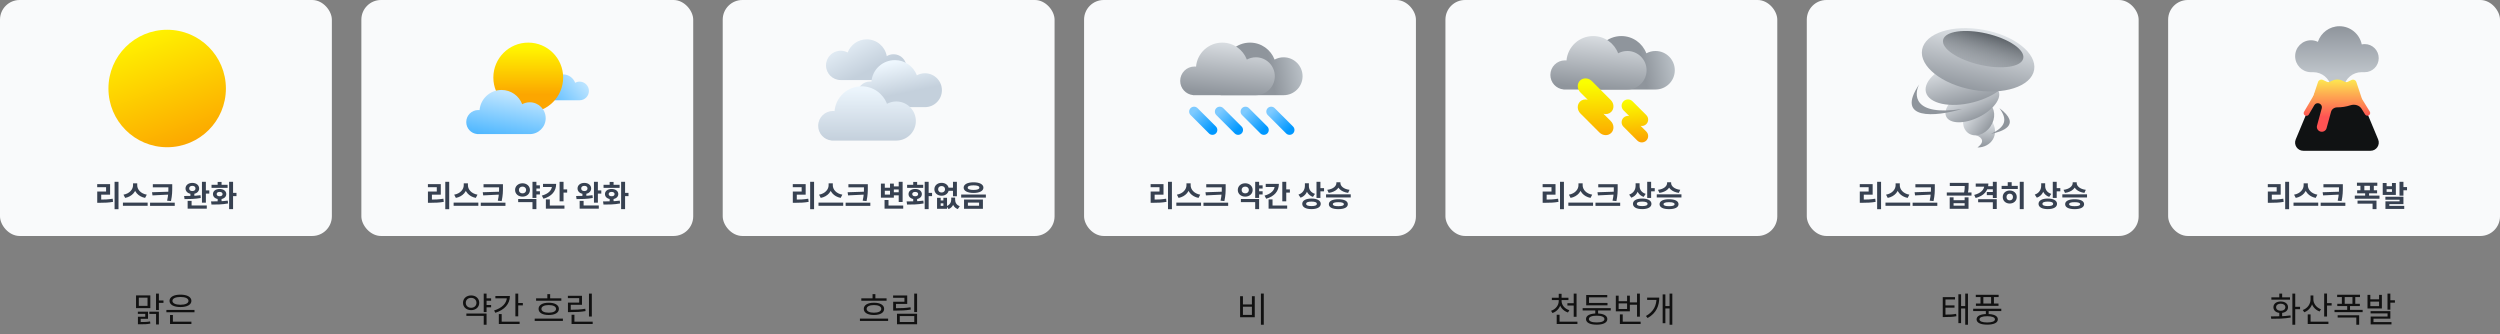 <svg width="1017" height="136" viewBox="0 0 1017 136" fill="none" xmlns="http://www.w3.org/2000/svg">
<rect x="0" y="0" width="1017" height="136" fill="#808080" stroke="none"/>
<rect width="135" height="96" rx="8" fill="#F9FAFB"/>
<ellipse cx="68.003" cy="36" rx="23.893" ry="23.893" fill="url(#paint0_linear_1088_40505)"/>
<path d="M46.609 73.944H48.205V85.092H46.609V73.944ZM39.553 81.204H40.537C42.505 81.204 44.077 81.132 45.841 80.832L45.997 82.116C44.197 82.44 42.565 82.5 40.537 82.5H39.553V81.204ZM39.541 74.892H44.785V79.188H41.173V81.684H39.553V77.928H43.153V76.164H39.541V74.892ZM54.12 74.592H55.512V75.396C55.512 77.808 53.796 79.944 50.916 80.508L50.232 79.188C52.74 78.756 54.12 76.992 54.12 75.396V74.592ZM54.444 74.592H55.824V75.396C55.824 77.028 57.192 78.756 59.712 79.188L59.028 80.508C56.148 79.944 54.444 77.844 54.444 75.396V74.592ZM50.004 82.416H60.06V83.712H50.004V82.416ZM62.171 74.928H69.167V76.2H62.171V74.928ZM61.043 82.452H71.087V83.76H61.043V82.452ZM68.495 74.928H70.067V76.212C70.067 77.832 70.067 79.368 69.551 81.792L67.979 81.648C68.495 79.404 68.495 77.784 68.495 76.212V74.928ZM68.831 77.976V79.152L62.039 79.488L61.847 78.204L68.831 77.976ZM77.461 78.456H79.057V80.136H77.461V78.456ZM78.241 74.4C79.849 74.4 81.013 75.324 81.013 76.668C81.013 77.988 79.849 78.912 78.241 78.912C76.633 78.912 75.469 77.988 75.469 76.668C75.469 75.324 76.633 74.4 78.241 74.4ZM78.241 75.6C77.485 75.6 76.957 75.984 76.957 76.668C76.957 77.34 77.485 77.724 78.241 77.724C79.009 77.724 79.525 77.34 79.525 76.668C79.525 75.984 79.009 75.6 78.241 75.6ZM82.153 73.968H83.749V82.44H82.153V73.968ZM83.185 77.448H85.141V78.756H83.185V77.448ZM76.333 83.592H84.121V84.876H76.333V83.592ZM76.333 81.708H77.941V84.144H76.333V81.708ZM75.073 81L74.893 79.728C76.777 79.728 79.381 79.716 81.565 79.404L81.673 80.544C79.429 80.964 76.909 81 75.073 81ZM88.536 80.532H90.132V82.332H88.536V80.532ZM93.204 73.956H94.812V85.068H93.204V73.956ZM94.248 78.468H96.204V79.788H94.248V78.468ZM86.04 83.22L85.848 81.936C87.768 81.936 90.408 81.924 92.652 81.612L92.772 82.764C90.432 83.22 87.912 83.22 86.04 83.22ZM86.052 75.18H92.592V76.428H86.052V75.18ZM89.34 76.872C90.924 76.872 92.052 77.712 92.052 78.948C92.052 80.196 90.924 81.036 89.34 81.036C87.744 81.036 86.628 80.196 86.628 78.948C86.628 77.712 87.744 76.872 89.34 76.872ZM89.34 78.072C88.608 78.072 88.14 78.384 88.14 78.948C88.14 79.524 88.608 79.836 89.34 79.836C90.06 79.836 90.54 79.524 90.54 78.948C90.54 78.384 90.06 78.072 89.34 78.072ZM88.536 74.016H90.132V76.116H88.536V74.016Z" fill="#374151"/>
<path d="M56.109 131.014H56.865C58.867 131.014 59.847 130.986 61.037 130.748L61.163 131.63C59.917 131.896 58.923 131.924 56.865 131.924H56.109V131.014ZM56.081 126.786H60.211V129.698H57.229V131.588H56.109V128.858H59.091V127.682H56.081V126.786ZM60.743 126.786H64.635V131.994H63.487V127.71H60.743V126.786ZM63.473 119.436H64.635V126.128H63.473V119.436ZM64.131 122.236H66.497V123.202H64.131V122.236ZM55.339 120.164H61.149V125.358H55.339V120.164ZM60.015 121.102H56.473V124.434H60.015V121.102ZM67.686 126.086H79.124V127.038H67.686V126.086ZM69.17 130.86H77.864V131.812H69.17V130.86ZM69.17 128.144H70.332V131.154H69.17V128.144ZM73.412 119.856C76.114 119.856 77.864 120.808 77.864 122.39C77.864 123.958 76.114 124.91 73.412 124.91C70.696 124.91 68.96 123.958 68.96 122.39C68.96 120.808 70.696 119.856 73.412 119.856ZM73.412 120.808C71.424 120.808 70.15 121.396 70.15 122.39C70.15 123.384 71.424 123.972 73.412 123.972C75.4 123.972 76.674 123.384 76.674 122.39C76.674 121.396 75.4 120.808 73.412 120.808Z" fill="#111111"/>
<path d="M197.588 121.354H199.786V122.334H197.588V121.354ZM197.588 124.07H199.786V125.036H197.588V124.07ZM196.776 119.436H197.938V126.954H196.776V119.436ZM189.72 127.556H197.938V132.092H196.776V128.494H189.72V127.556ZM191.652 120.178C193.556 120.178 194.956 121.41 194.956 123.188C194.956 124.952 193.556 126.17 191.652 126.17C189.748 126.17 188.348 124.952 188.348 123.188C188.348 121.41 189.748 120.178 191.652 120.178ZM191.652 121.172C190.392 121.172 189.482 121.984 189.482 123.188C189.482 124.378 190.392 125.204 191.652 125.204C192.912 125.204 193.822 124.378 193.822 123.188C193.822 121.984 192.912 121.172 191.652 121.172ZM209.655 119.436H210.817V128.69H209.655V119.436ZM210.453 123.272H212.693V124.238H210.453V123.272ZM206.197 120.416H207.429C207.429 123.692 205.133 126.086 201.507 127.248L201.003 126.296C204.195 125.316 206.197 123.356 206.197 120.92V120.416ZM201.521 120.416H206.785V121.368H201.521V120.416ZM202.921 130.86H211.377V131.812H202.921V130.86ZM202.921 127.752H204.083V131.238H202.921V127.752ZM218.078 121.368H228.354V122.334H218.078V121.368ZM217.518 129.6H228.984V130.566H217.518V129.6ZM223.216 123.146C225.764 123.146 227.36 124.084 227.36 125.652C227.36 127.22 225.764 128.144 223.216 128.144C220.682 128.144 219.086 127.22 219.086 125.652C219.086 124.084 220.682 123.146 223.216 123.146ZM223.216 124.098C221.396 124.098 220.248 124.686 220.248 125.652C220.248 126.618 221.396 127.206 223.216 127.206C225.05 127.206 226.198 126.618 226.198 125.652C226.198 124.686 225.05 124.098 223.216 124.098ZM222.656 119.66H223.804V121.914H222.656V119.66ZM239.595 119.45H240.757V128.774H239.595V119.45ZM232.511 130.86H241.107V131.812H232.511V130.86ZM232.511 128.032H233.673V131.336H232.511V128.032ZM231.041 126.016H232.063C234.457 126.016 236.123 125.932 238.083 125.596L238.209 126.548C236.193 126.898 234.513 126.968 232.063 126.968H231.041V126.016ZM231.013 120.332H236.753V124H232.175V126.31H231.041V123.104H235.619V121.284H231.013V120.332Z" fill="#111111"/>
<path d="M350.381 121.368H360.657V122.334H350.381V121.368ZM349.821 129.6H361.287V130.566H349.821V129.6ZM355.519 123.146C358.067 123.146 359.663 124.084 359.663 125.652C359.663 127.22 358.067 128.144 355.519 128.144C352.985 128.144 351.389 127.22 351.389 125.652C351.389 124.084 352.985 123.146 355.519 123.146ZM355.519 124.098C353.699 124.098 352.551 124.686 352.551 125.652C352.551 126.618 353.699 127.206 355.519 127.206C357.353 127.206 358.501 126.618 358.501 125.652C358.501 124.686 357.353 124.098 355.519 124.098ZM354.959 119.66H356.107V121.914H354.959V119.66ZM371.898 119.436H373.074V126.94H371.898V119.436ZM363.344 125.386H364.366C366.662 125.386 368.356 125.316 370.386 124.994L370.512 125.932C368.426 126.282 366.718 126.352 364.366 126.352H363.344V125.386ZM363.316 120.192H369.056V123.65H364.478V125.96H363.344V122.754H367.922V121.144H363.316V120.192ZM364.898 127.64H373.074V131.924H364.898V127.64ZM371.926 128.564H366.032V130.986H371.926V128.564Z" fill="#111111"/>
<path d="M512.945 119.422H514.107V132.106H512.945V119.422ZM504.475 120.5H505.623V123.846H509.277V120.5H510.439V129.054H504.475V120.5ZM505.623 124.77V128.102H509.277V124.77H505.623Z" fill="#111111"/>
<path d="M634.092 121.816H635.044V122.446C635.044 124.728 633.658 126.604 631.544 127.346L630.97 126.436C632.846 125.792 634.092 124.224 634.092 122.446V121.816ZM634.288 121.816H635.254V122.446C635.254 124.126 636.542 125.61 638.418 126.198L637.844 127.122C635.73 126.422 634.288 124.63 634.288 122.446V121.816ZM631.292 121.13H638.04V122.068H631.292V121.13ZM634.092 119.52H635.254V121.48H634.092V119.52ZM637.62 123.328H640.812V124.294H637.62V123.328ZM640.182 119.45H641.344V128.886H640.182V119.45ZM633.266 130.86H641.694V131.812H633.266V130.86ZM633.266 128.046H634.428V131.378H633.266V128.046ZM643.821 125.358H655.259V126.31H643.821V125.358ZM648.959 125.792H650.107V128.06H648.959V125.792ZM649.519 127.514C652.221 127.514 653.859 128.34 653.859 129.796C653.859 131.252 652.221 132.078 649.519 132.078C646.817 132.078 645.179 131.252 645.179 129.796C645.179 128.34 646.817 127.514 649.519 127.514ZM649.519 128.424C647.545 128.424 646.355 128.928 646.355 129.796C646.355 130.678 647.545 131.168 649.519 131.168C651.507 131.168 652.683 130.678 652.683 129.796C652.683 128.928 651.507 128.424 649.519 128.424ZM645.263 123.244H653.929V124.196H645.263V123.244ZM645.263 120.01H653.831V120.948H646.411V123.832H645.263V120.01ZM662.664 123.006H666.304V123.958H662.664V123.006ZM665.94 119.45H667.102V128.816H665.94V119.45ZM658.968 130.86H667.41V131.812H658.968V130.86ZM658.968 127.906H660.13V131.35H658.968V127.906ZM657.316 120.276H658.464V122.516H661.894V120.276H663.028V126.66H657.316V120.276ZM658.464 123.426V125.708H661.894V123.426H658.464ZM679.183 119.436H680.303V132.092H679.183V119.436ZM677.139 124.518H679.561V125.47H677.139V124.518ZM673.863 121.06H674.983C674.983 124.322 673.863 127.346 670.251 129.376L669.565 128.55C672.743 126.772 673.863 124.21 673.863 121.284V121.06ZM670.055 121.06H674.255V122.026H670.055V121.06ZM676.369 119.772H677.475V131.476H676.369V119.772Z" fill="#111111"/>
<path d="M790.311 127.99H791.137C793.139 127.99 794.329 127.948 795.743 127.668L795.869 128.634C794.399 128.928 793.167 128.97 791.137 128.97H790.311V127.99ZM790.311 120.878H795.295V121.83H791.417V128.354H790.311V120.878ZM791.081 124.224H795.099V125.162H791.081V124.224ZM799.453 119.436H800.573V132.092H799.453V119.436ZM797.451 124.504H799.873V125.47H797.451V124.504ZM796.667 119.702H797.773V131.462H796.667V119.702ZM802.686 125.596H814.124V126.548H802.686V125.596ZM803.75 119.912H813.046V120.85H803.75V119.912ZM803.806 123.482H812.99V124.434H803.806V123.482ZM805.668 120.318H806.83V124.126H805.668V120.318ZM809.98 120.318H811.128V124.126H809.98V120.318ZM808.398 127.738C811.114 127.738 812.724 128.508 812.724 129.908C812.724 131.294 811.114 132.064 808.398 132.064C805.682 132.064 804.072 131.294 804.072 129.908C804.072 128.508 805.682 127.738 808.398 127.738ZM808.398 128.634C806.41 128.634 805.248 129.096 805.248 129.908C805.248 130.72 806.41 131.182 808.398 131.182C810.386 131.182 811.548 130.72 811.548 129.908C811.548 129.096 810.386 128.634 808.398 128.634ZM807.838 126.03H808.986V128.102H807.838V126.03Z" fill="#111111"/>
<path d="M927.218 126.982H928.38V129.04H927.218V126.982ZM932.538 119.436H933.7V132.092H932.538V119.436ZM933.322 124.812H935.66V125.792H933.322V124.812ZM923.956 129.684L923.788 128.718C926.056 128.718 929.15 128.69 931.768 128.312L931.866 129.18C929.136 129.67 926.168 129.684 923.956 129.684ZM923.998 120.962H931.572V121.9H923.998V120.962ZM927.792 122.642C929.556 122.642 930.774 123.566 930.774 124.98C930.774 126.408 929.556 127.318 927.792 127.318C926.028 127.318 924.824 126.408 924.824 124.98C924.824 123.566 926.028 122.642 927.792 122.642ZM927.792 123.538C926.658 123.538 925.916 124.112 925.916 124.98C925.916 125.848 926.658 126.422 927.792 126.422C928.926 126.422 929.682 125.848 929.682 124.98C929.682 124.112 928.926 123.538 927.792 123.538ZM927.218 119.45H928.38V121.592H927.218V119.45ZM939.929 120.206H940.881V121.76C940.881 124.238 939.509 126.212 937.381 127.038L936.765 126.114C938.697 125.428 939.929 123.72 939.929 121.76V120.206ZM940.125 120.206H941.077V121.802C941.077 123.524 942.337 125.148 944.185 125.806L943.611 126.716C941.525 125.96 940.125 124.028 940.125 121.802V120.206ZM945.473 119.422H946.635V128.774H945.473V119.422ZM946.271 123.314H948.511V124.28H946.271V123.314ZM938.781 130.86H947.195V131.812H938.781V130.86ZM938.781 127.892H939.943V131.322H938.781V127.892ZM950.75 119.898H960.046V120.85H950.75V119.898ZM950.806 123.58H959.99V124.518H950.806V123.58ZM952.668 120.332H953.83V124.112H952.668V120.332ZM956.98 120.332H958.128V124.112H956.98V120.332ZM949.686 126.044H961.124V126.982H949.686V126.044ZM954.838 124.238H955.986V126.422H954.838V124.238ZM950.96 128.242H959.71V132.092H958.548V129.18H950.96V128.242ZM963.097 119.954H964.245V121.774H967.815V119.954H968.949V125.484H963.097V119.954ZM964.245 122.684V124.546H967.815V122.684H964.245ZM971.231 119.436H972.393V125.96H971.231V119.436ZM971.889 122.152H974.255V123.118H971.889V122.152ZM964.357 126.576H972.393V129.642H965.533V131.546H964.385V128.774H971.259V127.5H964.357V126.576ZM964.385 131.028H972.855V131.952H964.385V131.028Z" fill="#111111"/>
<rect x="147" width="135" height="96" rx="8" fill="#F9FAFB"/>
<path fill-rule="evenodd" clip-rule="evenodd" d="M235.781 40.787H235.78V40.788H230.098H228.891H223.209V40.773C221.759 40.63 220.626 39.406 220.626 37.918C220.626 36.333 221.911 35.048 223.496 35.048C223.599 35.048 223.702 35.053 223.802 35.064C224.036 32.373 226.294 30.261 229.046 30.261C231.297 30.261 233.218 31.674 233.97 33.661C234.508 33.368 235.125 33.202 235.781 33.202C237.875 33.202 239.573 34.9 239.573 36.995C239.573 39.089 237.875 40.787 235.781 40.787Z" fill="url(#paint1_linear_1088_40505)"/>
<ellipse cx="214.892" cy="31.533" rx="14.2" ry="14.2" fill="url(#paint2_linear_1088_40505)"/>
<path fill-rule="evenodd" clip-rule="evenodd" d="M221.987 48.079C221.987 51.652 219.091 54.549 215.518 54.549V54.549H205.824H203.767H194.073V54.524C191.599 54.279 189.667 52.191 189.667 49.653C189.667 46.949 191.859 44.757 194.562 44.757C194.739 44.757 194.914 44.766 195.085 44.785C195.483 40.194 199.336 36.592 204.03 36.592C207.87 36.592 211.146 39.002 212.43 42.392C213.347 41.893 214.399 41.609 215.518 41.609C219.091 41.609 221.987 44.506 221.987 48.079Z" fill="url(#paint3_linear_1088_40505)"/>
<path d="M181.14 73.944H182.736V85.092H181.14V73.944ZM174.084 81.204H175.068C177.036 81.204 178.608 81.132 180.372 80.832L180.528 82.116C178.728 82.44 177.096 82.5 175.068 82.5H174.084V81.204ZM174.072 74.892H179.316V79.188H175.704V81.684H174.084V77.928H177.684V76.164H174.072V74.892ZM188.651 74.592H190.043V75.396C190.043 77.808 188.327 79.944 185.447 80.508L184.763 79.188C187.271 78.756 188.651 76.992 188.651 75.396V74.592ZM188.975 74.592H190.355V75.396C190.355 77.028 191.723 78.756 194.243 79.188L193.559 80.508C190.679 79.944 188.975 77.844 188.975 75.396V74.592ZM184.535 82.416H194.591V83.712H184.535V82.416ZM196.702 74.928H203.698V76.2H196.702V74.928ZM195.574 82.452H205.618V83.76H195.574V82.452ZM203.026 74.928H204.598V76.212C204.598 77.832 204.598 79.368 204.082 81.792L202.51 81.648C203.026 79.404 203.026 77.784 203.026 76.212V74.928ZM203.362 77.976V79.152L196.57 79.488L196.378 78.204L203.362 77.976ZM217.716 75.396H219.636V76.704H217.716V75.396ZM217.716 77.808H219.636V79.116H217.716V77.808ZM216.612 73.956H218.208V80.508H216.612V73.956ZM210.792 80.964H218.208V85.068H216.612V82.236H210.792V80.964ZM212.556 74.556C214.272 74.556 215.58 75.696 215.58 77.28C215.58 78.864 214.272 79.992 212.556 79.992C210.84 79.992 209.532 78.864 209.532 77.28C209.532 75.696 210.84 74.556 212.556 74.556ZM212.556 75.912C211.716 75.912 211.092 76.404 211.092 77.28C211.092 78.156 211.716 78.66 212.556 78.66C213.396 78.66 214.02 78.156 214.02 77.28C214.02 76.404 213.396 75.912 212.556 75.912ZM227.64 73.956H229.248V81.912H227.64V73.956ZM228.792 77.052H230.724V78.36H228.792V77.052ZM224.544 74.784H226.248C226.248 77.808 224.4 79.884 221.088 80.844L220.416 79.572C223.14 78.828 224.544 77.34 224.544 75.576V74.784ZM220.896 74.784H225.408V76.068H220.896V74.784ZM222.06 83.604H229.62V84.876H222.06V83.604ZM222.06 81.108H223.668V84.168H222.06V81.108ZM236.93 78.456H238.526V80.136H236.93V78.456ZM237.71 74.4C239.318 74.4 240.482 75.324 240.482 76.668C240.482 77.988 239.318 78.912 237.71 78.912C236.102 78.912 234.938 77.988 234.938 76.668C234.938 75.324 236.102 74.4 237.71 74.4ZM237.71 75.6C236.954 75.6 236.426 75.984 236.426 76.668C236.426 77.34 236.954 77.724 237.71 77.724C238.478 77.724 238.994 77.34 238.994 76.668C238.994 75.984 238.478 75.6 237.71 75.6ZM241.622 73.968H243.218V82.44H241.622V73.968ZM242.654 77.448H244.61V78.756H242.654V77.448ZM235.802 83.592H243.59V84.876H235.802V83.592ZM235.802 81.708H237.41V84.144H235.802V81.708ZM234.542 81L234.362 79.728C236.246 79.728 238.85 79.716 241.034 79.404L241.142 80.544C238.898 80.964 236.378 81 234.542 81ZM248.005 80.532H249.601V82.332H248.005V80.532ZM252.673 73.956H254.281V85.068H252.673V73.956ZM253.717 78.468H255.673V79.788H253.717V78.468ZM245.509 83.22L245.317 81.936C247.237 81.936 249.877 81.924 252.121 81.612L252.241 82.764C249.901 83.22 247.381 83.22 245.509 83.22ZM245.521 75.18H252.061V76.428H245.521V75.18ZM248.809 76.872C250.393 76.872 251.521 77.712 251.521 78.948C251.521 80.196 250.393 81.036 248.809 81.036C247.213 81.036 246.097 80.196 246.097 78.948C246.097 77.712 247.213 76.872 248.809 76.872ZM248.809 78.072C248.077 78.072 247.609 78.384 247.609 78.948C247.609 79.524 248.077 79.836 248.809 79.836C249.529 79.836 250.009 79.524 250.009 78.948C250.009 78.384 249.529 78.072 248.809 78.072ZM248.005 74.016H249.601V76.116H248.005V74.016Z" fill="#374151"/>
<rect x="294" width="135" height="96" rx="8" fill="#F9FAFB"/>
<path fill-rule="evenodd" clip-rule="evenodd" d="M341.985 32.565L342.025 32.565H352.824V32.562C352.878 32.56 352.931 32.558 352.985 32.555V32.565H363.439C363.456 32.565 363.474 32.565 363.491 32.565C363.509 32.565 363.526 32.565 363.544 32.565H363.825V32.555C366.57 32.383 368.743 30.102 368.743 27.313C368.743 24.412 366.392 22.061 363.491 22.061C362.482 22.061 361.54 22.345 360.74 22.838C360.056 18.952 356.664 16 352.583 16C349.041 16 346.018 18.224 344.834 21.351C343.987 20.89 343.017 20.629 341.985 20.629C338.689 20.629 336.017 23.301 336.017 26.597C336.017 29.893 338.689 32.565 341.985 32.565Z" fill="url(#paint4_linear_1088_40505)"/>
<path fill-rule="evenodd" clip-rule="evenodd" d="M364.028 43.589C364.071 43.589 364.113 43.589 364.155 43.589H365.939H376.185C376.214 43.589 376.243 43.589 376.272 43.589C380.08 43.589 383.167 40.502 383.167 36.694C383.167 32.886 380.08 29.798 376.272 29.798C375.08 29.798 373.959 30.101 372.98 30.633C371.613 27.02 368.12 24.451 364.028 24.451C359.026 24.451 354.92 28.29 354.495 33.182C354.312 33.162 354.127 33.153 353.939 33.153C351.057 33.153 348.721 35.489 348.721 38.37C348.721 41.075 350.779 43.3 353.415 43.562V43.589H363.748H363.901C363.943 43.589 363.986 43.589 364.028 43.589Z" fill="url(#paint5_linear_1088_40505)"/>
<path fill-rule="evenodd" clip-rule="evenodd" d="M350.492 57.187L350.54 57.187H352.699H364.616V57.186C369.009 57.185 372.57 53.624 372.57 49.231C372.57 44.838 369.009 41.277 364.616 41.277C363.241 41.277 361.948 41.626 360.819 42.24C359.241 38.072 355.213 35.109 350.492 35.109C344.721 35.109 339.985 39.538 339.495 45.182C339.284 45.16 339.069 45.148 338.851 45.148C335.527 45.148 332.832 47.843 332.832 51.167C332.832 54.289 335.209 56.855 338.251 57.157V57.187H350.168H350.445L350.492 57.187Z" fill="url(#paint6_linear_1088_40505)"/>
<path d="M329.57 73.944H331.166V85.092H329.57V73.944ZM322.514 81.204H323.498C325.466 81.204 327.038 81.132 328.802 80.832L328.958 82.116C327.158 82.44 325.526 82.5 323.498 82.5H322.514V81.204ZM322.502 74.892H327.746V79.188H324.134V81.684H322.514V77.928H326.114V76.164H322.502V74.892ZM337.081 74.592H338.473V75.396C338.473 77.808 336.757 79.944 333.877 80.508L333.193 79.188C335.701 78.756 337.081 76.992 337.081 75.396V74.592ZM337.405 74.592H338.785V75.396C338.785 77.028 340.153 78.756 342.673 79.188L341.989 80.508C339.109 79.944 337.405 77.844 337.405 75.396V74.592ZM332.965 82.416H343.021V83.712H332.965V82.416ZM345.132 74.928H352.128V76.2H345.132V74.928ZM344.004 82.452H354.048V83.76H344.004V82.452ZM351.456 74.928H353.028V76.212C353.028 77.832 353.028 79.368 352.512 81.792L350.94 81.648C351.456 79.404 351.456 77.784 351.456 76.212V74.928ZM351.792 77.976V79.152L345 79.488L344.808 78.204L351.792 77.976ZM363.338 75.816H366.17V77.076H363.338V75.816ZM363.338 78.204H366.218V79.464H363.338V78.204ZM365.594 73.968H367.19V82.164H365.594V73.968ZM359.834 83.604H367.43V84.876H359.834V83.604ZM359.834 81.36H361.442V84.336H359.834V81.36ZM358.358 74.688H359.942V76.38H362.054V74.688H363.614V80.424H358.358V74.688ZM359.942 77.592V79.164H362.054V77.592H359.942ZM371.497 80.532H373.093V82.332H371.497V80.532ZM376.165 73.956H377.773V85.068H376.165V73.956ZM377.209 78.468H379.165V79.788H377.209V78.468ZM369.001 83.22L368.809 81.936C370.729 81.936 373.369 81.924 375.613 81.612L375.733 82.764C373.393 83.22 370.873 83.22 369.001 83.22ZM369.013 75.18H375.553V76.428H369.013V75.18ZM372.301 76.872C373.885 76.872 375.013 77.712 375.013 78.948C375.013 80.196 373.885 81.036 372.301 81.036C370.705 81.036 369.589 80.196 369.589 78.948C369.589 77.712 370.705 76.872 372.301 76.872ZM372.301 78.072C371.569 78.072 371.101 78.384 371.101 78.948C371.101 79.524 371.569 79.836 372.301 79.836C373.021 79.836 373.501 79.524 373.501 78.948C373.501 78.384 373.021 78.072 372.301 78.072ZM371.497 74.016H373.093V76.116H371.497V74.016ZM381.192 80.46H382.668V81.552H383.772V80.46H385.248V84.948H381.192V80.46ZM382.668 82.704V83.748H383.772V82.704H382.668ZM386.964 80.376H388.176V81.204C388.176 82.836 387.516 84.42 385.872 85.056L385.092 83.868C386.424 83.316 386.964 82.248 386.964 81.204V80.376ZM387.336 80.376H388.548V81.204C388.548 82.356 389.076 83.412 390.432 83.868L389.64 85.056C387.96 84.456 387.336 82.956 387.336 81.204V80.376ZM385.584 76.332H388.368V77.628H385.584V76.332ZM383.04 74.376C384.708 74.376 385.968 75.456 385.968 76.992C385.968 78.528 384.708 79.62 383.04 79.62C381.36 79.62 380.1 78.528 380.1 76.992C380.1 75.456 381.36 74.376 383.04 74.376ZM383.04 75.684C382.224 75.684 381.624 76.176 381.624 76.992C381.624 77.808 382.224 78.312 383.04 78.312C383.856 78.312 384.444 77.808 384.444 76.992C384.444 76.176 383.856 75.684 383.04 75.684ZM387.672 73.956H389.268V79.836H387.672V73.956ZM396.035 74.16C398.483 74.16 400.055 74.988 400.055 76.332C400.055 77.676 398.483 78.492 396.035 78.492C393.587 78.492 392.015 77.676 392.015 76.332C392.015 74.988 393.587 74.16 396.035 74.16ZM396.035 75.396C394.511 75.396 393.659 75.696 393.659 76.332C393.659 76.956 394.511 77.268 396.035 77.268C397.547 77.268 398.411 76.956 398.411 76.332C398.411 75.696 397.547 75.396 396.035 75.396ZM392.171 81.156H399.851V84.948H392.171V81.156ZM398.291 82.416H393.743V83.688H398.291V82.416ZM391.007 79.128H401.051V80.388H391.007V79.128Z" fill="#374151"/>
<rect x="441" width="135" height="96" rx="8" fill="#F9FAFB"/>
<path fill-rule="evenodd" clip-rule="evenodd" d="M484.336 43.985C485.114 43.207 486.375 43.207 487.153 43.985L494.626 51.458C495.404 52.235 495.404 53.497 494.626 54.275C493.848 55.053 492.587 55.053 491.809 54.275L484.336 46.802C483.558 46.024 483.558 44.763 484.336 43.985Z" fill="url(#paint7_linear_1088_40505)"/>
<path fill-rule="evenodd" clip-rule="evenodd" d="M494.796 43.985C495.574 43.207 496.835 43.207 497.613 43.985L505.085 51.458C505.863 52.235 505.863 53.497 505.085 54.275C504.307 55.053 503.046 55.053 502.268 54.275L494.796 46.802C494.018 46.024 494.018 44.763 494.796 43.985Z" fill="url(#paint8_linear_1088_40505)"/>
<path fill-rule="evenodd" clip-rule="evenodd" d="M505.256 43.985C506.034 43.207 507.296 43.207 508.074 43.985L515.546 51.458C516.324 52.235 516.324 53.497 515.546 54.275C514.768 55.053 513.507 55.053 512.729 54.275L505.256 46.802C504.479 46.024 504.479 44.763 505.256 43.985Z" fill="url(#paint9_linear_1088_40505)"/>
<path fill-rule="evenodd" clip-rule="evenodd" d="M515.717 43.985C516.495 43.207 517.757 43.207 518.535 43.985L526.007 51.458C526.785 52.235 526.785 53.497 526.007 54.275C525.229 55.053 523.968 55.053 523.19 54.275L515.717 46.802C514.939 46.024 514.939 44.763 515.717 43.985Z" fill="url(#paint10_linear_1088_40505)"/>
<path fill-rule="evenodd" clip-rule="evenodd" d="M508.497 38.723L508.571 38.723H510.634H522.181V38.722H522.181C526.438 38.722 529.888 35.272 529.888 31.016C529.888 26.76 526.438 23.309 522.181 23.309C520.849 23.309 519.596 23.647 518.503 24.242C516.974 20.204 513.071 17.333 508.497 17.333C502.906 17.333 498.316 21.624 497.842 27.093C497.638 27.071 497.43 27.06 497.22 27.06C493.999 27.06 491.388 29.671 491.388 32.891C491.388 35.915 493.69 38.401 496.636 38.694V38.723H497.147C497.171 38.723 497.196 38.723 497.22 38.723C497.244 38.723 497.269 38.723 497.293 38.723H508.183H508.423L508.497 38.723Z" fill="url(#paint11_linear_1088_40505)"/>
<path fill-rule="evenodd" clip-rule="evenodd" d="M497.209 38.723L497.283 38.723H499.346H510.893V38.722H510.893C515.149 38.722 518.6 35.272 518.6 31.016C518.6 26.76 515.149 23.309 510.893 23.309C509.561 23.309 508.308 23.647 507.214 24.242C505.686 20.204 501.783 17.333 497.209 17.333C491.617 17.333 487.028 21.624 486.554 27.093C486.35 27.071 486.142 27.06 485.932 27.06C482.711 27.06 480.1 29.671 480.1 32.891C480.1 35.915 482.401 38.401 485.348 38.694V38.723H485.859C485.883 38.723 485.907 38.723 485.932 38.723C485.956 38.723 485.981 38.723 486.005 38.723H496.895H497.135L497.209 38.723Z" fill="url(#paint12_linear_1088_40505)"/>
<path d="M475.14 73.944H476.736V85.092H475.14V73.944ZM468.084 81.204H469.068C471.036 81.204 472.608 81.132 474.372 80.832L474.528 82.116C472.728 82.44 471.096 82.5 469.068 82.5H468.084V81.204ZM468.072 74.892H473.316V79.188H469.704V81.684H468.084V77.928H471.684V76.164H468.072V74.892ZM482.651 74.592H484.043V75.396C484.043 77.808 482.327 79.944 479.447 80.508L478.763 79.188C481.271 78.756 482.651 76.992 482.651 75.396V74.592ZM482.975 74.592H484.355V75.396C484.355 77.028 485.723 78.756 488.243 79.188L487.559 80.508C484.679 79.944 482.975 77.844 482.975 75.396V74.592ZM478.535 82.416H488.591V83.712H478.535V82.416ZM490.702 74.928H497.698V76.2H490.702V74.928ZM489.574 82.452H499.618V83.76H489.574V82.452ZM497.026 74.928H498.598V76.212C498.598 77.832 498.598 79.368 498.082 81.792L496.51 81.648C497.026 79.404 497.026 77.784 497.026 76.212V74.928ZM497.362 77.976V79.152L490.57 79.488L490.378 78.204L497.362 77.976ZM511.716 75.396H513.636V76.704H511.716V75.396ZM511.716 77.808H513.636V79.116H511.716V77.808ZM510.612 73.956H512.208V80.508H510.612V73.956ZM504.792 80.964H512.208V85.068H510.612V82.236H504.792V80.964ZM506.556 74.556C508.272 74.556 509.58 75.696 509.58 77.28C509.58 78.864 508.272 79.992 506.556 79.992C504.84 79.992 503.532 78.864 503.532 77.28C503.532 75.696 504.84 74.556 506.556 74.556ZM506.556 75.912C505.716 75.912 505.092 76.404 505.092 77.28C505.092 78.156 505.716 78.66 506.556 78.66C507.396 78.66 508.02 78.156 508.02 77.28C508.02 76.404 507.396 75.912 506.556 75.912ZM521.64 73.956H523.248V81.912H521.64V73.956ZM522.792 77.052H524.724V78.36H522.792V77.052ZM518.544 74.784H520.248C520.248 77.808 518.4 79.884 515.088 80.844L514.416 79.572C517.14 78.828 518.544 77.34 518.544 75.576V74.784ZM514.896 74.784H519.408V76.068H514.896V74.784ZM516.06 83.604H523.62V84.876H516.06V83.604ZM516.06 81.108H517.668V84.168H516.06V81.108ZM530.834 74.556H532.142V75.54C532.142 77.748 531.182 79.692 529.07 80.424L528.218 79.164C530.078 78.54 530.834 77.052 530.834 75.54V74.556ZM531.158 74.556H532.454V75.696C532.454 77.028 533.198 78.324 534.938 78.864L534.11 80.1C532.106 79.428 531.158 77.7 531.158 75.696V74.556ZM535.55 73.956H537.146V80.52H535.55V73.956ZM536.702 76.524H538.622V77.844H536.702V76.524ZM533.522 80.772C535.826 80.772 537.278 81.576 537.278 82.92C537.278 84.276 535.826 85.068 533.522 85.068C531.206 85.068 529.754 84.276 529.754 82.92C529.754 81.576 531.206 80.772 533.522 80.772ZM533.522 82.008C532.106 82.008 531.338 82.308 531.338 82.92C531.338 83.544 532.106 83.832 533.522 83.832C534.938 83.832 535.694 83.544 535.694 82.92C535.694 82.308 534.938 82.008 533.522 82.008ZM543.649 74.136H545.017V74.472C545.017 76.452 543.373 78.072 540.517 78.468L539.929 77.22C542.425 76.92 543.649 75.636 543.649 74.472V74.136ZM543.913 74.136H545.281V74.472C545.281 75.636 546.505 76.92 548.989 77.22L548.413 78.468C545.557 78.072 543.913 76.44 543.913 74.472V74.136ZM539.437 79.056H549.481V80.316H539.437V79.056ZM544.441 81.048C546.841 81.048 548.293 81.78 548.293 83.064C548.293 84.36 546.841 85.08 544.441 85.08C542.029 85.08 540.577 84.36 540.577 83.064C540.577 81.78 542.029 81.048 544.441 81.048ZM544.441 82.248C542.953 82.248 542.197 82.512 542.197 83.064C542.197 83.628 542.953 83.88 544.441 83.88C545.929 83.88 546.685 83.628 546.685 83.064C546.685 82.512 545.929 82.248 544.441 82.248Z" fill="#374151"/>
<rect x="588" width="135" height="96" rx="8" fill="#F9FAFB"/>
<path fill-rule="evenodd" clip-rule="evenodd" d="M659.563 36.415C659.594 36.415 659.626 36.415 659.657 36.414H661.735H673.45L673.474 36.414C677.802 36.414 681.31 32.906 681.31 28.579C681.31 24.251 677.802 20.743 673.474 20.743C672.121 20.743 670.847 21.087 669.736 21.691C668.181 17.586 664.213 14.667 659.563 14.667C653.878 14.667 649.212 19.03 648.73 24.59C648.522 24.568 648.31 24.556 648.096 24.556C644.821 24.556 642.167 27.211 642.167 30.486C642.167 33.56 644.507 36.088 647.503 36.386V36.414H648.023C648.047 36.415 648.072 36.415 648.096 36.415C648.12 36.415 648.145 36.415 648.169 36.414H659.241H659.47C659.49 36.415 659.509 36.415 659.528 36.415C659.54 36.415 659.552 36.415 659.563 36.415Z" fill="url(#paint13_linear_1088_40505)"/>
<path fill-rule="evenodd" clip-rule="evenodd" d="M648.085 36.415C648.117 36.415 648.148 36.415 648.179 36.414H650.257H661.972L661.996 36.414C666.324 36.414 669.832 32.906 669.832 28.579C669.832 24.251 666.324 20.743 661.996 20.743C660.643 20.743 659.369 21.087 658.258 21.691C656.704 17.586 652.735 14.667 648.085 14.667C642.4 14.667 637.734 19.03 637.253 24.59C637.044 24.568 636.832 24.556 636.618 24.556C633.343 24.556 630.689 27.211 630.689 30.486C630.689 33.56 633.029 36.088 636.025 36.386V36.414H636.545C636.569 36.415 636.594 36.415 636.618 36.415C636.643 36.415 636.667 36.415 636.691 36.414H647.765H647.992C648.012 36.415 648.031 36.415 648.05 36.415C648.062 36.415 648.074 36.415 648.085 36.415Z" fill="url(#paint14_linear_1088_40505)"/>
<path fill-rule="evenodd" clip-rule="evenodd" d="M647.56 32.983C646.173 31.596 644.012 31.509 642.733 32.787C641.454 34.066 641.542 36.227 642.929 37.614L645.88 40.565C644.761 40.264 643.561 40.519 642.733 41.348C641.454 42.627 641.542 44.788 642.929 46.175L650.625 53.871C652.012 55.258 654.173 55.346 655.452 54.067C656.731 52.788 656.643 50.627 655.256 49.24L652.305 46.289C653.424 46.59 654.623 46.335 655.452 45.506C656.731 44.228 656.643 42.066 655.256 40.679L647.56 32.983Z" fill="url(#paint15_linear_1088_40505)"/>
<path fill-rule="evenodd" clip-rule="evenodd" d="M664.099 41.204C663.087 40.191 661.445 40.191 660.433 41.204C659.42 42.216 659.42 43.858 660.433 44.87L662.74 47.178C661.929 47.028 661.06 47.266 660.433 47.894C659.42 48.906 659.42 50.547 660.433 51.56L666.05 57.177C667.062 58.189 668.704 58.189 669.716 57.177C670.728 56.164 670.728 54.523 669.716 53.511L667.408 51.203C668.219 51.353 669.088 51.114 669.716 50.487C670.728 49.475 670.728 47.833 669.716 46.821L664.099 41.204Z" fill="url(#paint16_linear_1088_40505)"/>
<path d="M634.609 73.944H636.205V85.092H634.609V73.944ZM627.553 81.204H628.537C630.505 81.204 632.077 81.132 633.841 80.832L633.997 82.116C632.197 82.44 630.565 82.5 628.537 82.5H627.553V81.204ZM627.541 74.892H632.785V79.188H629.173V81.684H627.553V77.928H631.153V76.164H627.541V74.892ZM642.12 74.592H643.512V75.396C643.512 77.808 641.796 79.944 638.916 80.508L638.232 79.188C640.74 78.756 642.12 76.992 642.12 75.396V74.592ZM642.444 74.592H643.824V75.396C643.824 77.028 645.192 78.756 647.712 79.188L647.028 80.508C644.148 79.944 642.444 77.844 642.444 75.396V74.592ZM638.004 82.416H648.06V83.712H638.004V82.416ZM650.171 74.928H657.167V76.2H650.171V74.928ZM649.043 82.452H659.087V83.76H649.043V82.452ZM656.495 74.928H658.067V76.212C658.067 77.832 658.067 79.368 657.551 81.792L655.979 81.648C656.495 79.404 656.495 77.784 656.495 76.212V74.928ZM656.831 77.976V79.152L650.039 79.488L649.847 78.204L656.831 77.976ZM665.365 74.556H666.673V75.54C666.673 77.748 665.713 79.692 663.601 80.424L662.749 79.164C664.609 78.54 665.365 77.052 665.365 75.54V74.556ZM665.689 74.556H666.985V75.696C666.985 77.028 667.729 78.324 669.469 78.864L668.641 80.1C666.637 79.428 665.689 77.7 665.689 75.696V74.556ZM670.081 73.956H671.677V80.52H670.081V73.956ZM671.233 76.524H673.153V77.844H671.233V76.524ZM668.053 80.772C670.357 80.772 671.809 81.576 671.809 82.92C671.809 84.276 670.357 85.068 668.053 85.068C665.737 85.068 664.285 84.276 664.285 82.92C664.285 81.576 665.737 80.772 668.053 80.772ZM668.053 82.008C666.637 82.008 665.869 82.308 665.869 82.92C665.869 83.544 666.637 83.832 668.053 83.832C669.469 83.832 670.225 83.544 670.225 82.92C670.225 82.308 669.469 82.008 668.053 82.008ZM678.18 74.136H679.548V74.472C679.548 76.452 677.904 78.072 675.048 78.468L674.46 77.22C676.956 76.92 678.18 75.636 678.18 74.472V74.136ZM678.444 74.136H679.812V74.472C679.812 75.636 681.036 76.92 683.52 77.22L682.944 78.468C680.088 78.072 678.444 76.44 678.444 74.472V74.136ZM673.968 79.056H684.012V80.316H673.968V79.056ZM678.972 81.048C681.372 81.048 682.824 81.78 682.824 83.064C682.824 84.36 681.372 85.08 678.972 85.08C676.56 85.08 675.108 84.36 675.108 83.064C675.108 81.78 676.56 81.048 678.972 81.048ZM678.972 82.248C677.484 82.248 676.728 82.512 676.728 83.064C676.728 83.628 677.484 83.88 678.972 83.88C680.46 83.88 681.216 83.628 681.216 83.064C681.216 82.512 680.46 82.248 678.972 82.248Z" fill="#374151"/>
<rect x="735" width="135" height="96" rx="8" fill="#F9FAFB"/>
<path d="M804.421 60C808.365 57.071 805.107 55.347 803.735 55.003L810.252 49.144C813.682 54.658 810.08 60 804.421 60Z" fill="url(#paint17_linear_1088_40505)"/>
<ellipse cx="7.326" cy="5.841" rx="7.326" ry="5.841" transform="matrix(0.567 -0.824 0.821 0.57 795.949 50.866)" fill="url(#paint18_linear_1088_40505)"/>
<ellipse cx="11.844" cy="6.026" rx="11.844" ry="6.026" transform="matrix(0.897 -0.442 0.438 0.899 789.091 42.033)" fill="url(#paint19_linear_1088_40505)"/>
<ellipse cx="17.669" cy="8.786" rx="17.669" ry="8.786" transform="matrix(0.969 -0.248 0.245 0.969 781.307 28.975)" fill="url(#paint20_linear_1088_40505)"/>
<ellipse cx="23.155" cy="12.406" rx="23.155" ry="12.406" transform="matrix(0.984 0.178 -0.176 0.984 784.096 8)" fill="url(#paint21_linear_1088_40505)"/>
<ellipse cx="16.733" cy="6.509" rx="16.733" ry="6.509" transform="matrix(0.974 0.227 -0.225 0.974 791.919 9.854)" fill="url(#paint22_linear_1088_40505)"/>
<path d="M780.737 34.323C778.679 38.172 777.822 47.42 798.229 44.318C787.254 47.592 770.79 48.971 780.737 34.323Z" fill="#8F959C"/>
<path d="M813.337 43.975C816.767 48.627 815.944 51.591 809.907 54.486C814.194 53.567 822.769 51.04 813.337 43.975Z" fill="#8F959C"/>
<path d="M763.62 73.944H765.216V85.092H763.62V73.944ZM756.564 81.204H757.548C759.516 81.204 761.088 81.132 762.852 80.832L763.008 82.116C761.208 82.44 759.576 82.5 757.548 82.5H756.564V81.204ZM756.552 74.892H761.796V79.188H758.184V81.684H756.564V77.928H760.164V76.164H756.552V74.892ZM771.131 74.592H772.523V75.396C772.523 77.808 770.807 79.944 767.927 80.508L767.243 79.188C769.751 78.756 771.131 76.992 771.131 75.396V74.592ZM771.455 74.592H772.835V75.396C772.835 77.028 774.203 78.756 776.723 79.188L776.039 80.508C773.159 79.944 771.455 77.844 771.455 75.396V74.592ZM767.015 82.416H777.071V83.712H767.015V82.416ZM779.183 74.928H786.179V76.2H779.183V74.928ZM778.055 82.452H788.099V83.76H778.055V82.452ZM785.507 74.928H787.079V76.212C787.079 77.832 787.079 79.368 786.563 81.792L784.991 81.648C785.507 79.404 785.507 77.784 785.507 76.212V74.928ZM785.843 77.976V79.152L779.051 79.488L778.859 78.204L785.843 77.976ZM793.141 80.28H794.713V81.444H799.213V80.28H800.797V84.948H793.141V80.28ZM794.713 82.668V83.676H799.213V82.668H794.713ZM793.177 74.4H800.221V75.672H793.177V74.4ZM791.953 78.288H802.009V79.572H791.953V78.288ZM799.261 74.4H800.833V75.288C800.833 76.212 800.833 77.172 800.521 78.564L798.913 78.672C799.261 77.244 799.261 76.224 799.261 75.288V74.4ZM807.204 74.652H808.872C808.872 77.64 807.024 79.668 803.7 80.544L803.1 79.296C805.824 78.588 807.204 77.148 807.204 75.444V74.652ZM803.724 74.652H808.236V75.924H803.724V74.652ZM804.708 81.024H812.28V85.032H810.684V82.272H804.708V81.024ZM810.684 73.956H812.28V80.556H810.684V73.956ZM808.344 75.744H810.948V77.004H808.344V75.744ZM808.236 78.108H810.852V79.38H808.236V78.108ZM821.639 73.956H823.247V85.068H821.639V73.956ZM814.259 75.624H820.835V76.884H814.259V75.624ZM817.559 77.496C819.203 77.496 820.415 78.6 820.415 80.148C820.415 81.696 819.203 82.8 817.559 82.8C815.915 82.8 814.715 81.696 814.715 80.148C814.715 78.6 815.915 77.496 817.559 77.496ZM817.559 78.792C816.791 78.792 816.239 79.296 816.239 80.148C816.239 81 816.791 81.504 817.559 81.504C818.327 81.504 818.879 81 818.879 80.148C818.879 79.296 818.327 78.792 817.559 78.792ZM816.743 74.112H818.351V76.404H816.743V74.112ZM830.354 74.556H831.662V75.54C831.662 77.748 830.702 79.692 828.59 80.424L827.738 79.164C829.598 78.54 830.354 77.052 830.354 75.54V74.556ZM830.678 74.556H831.974V75.696C831.974 77.028 832.718 78.324 834.458 78.864L833.63 80.1C831.626 79.428 830.678 77.7 830.678 75.696V74.556ZM835.07 73.956H836.666V80.52H835.07V73.956ZM836.222 76.524H838.142V77.844H836.222V76.524ZM833.042 80.772C835.346 80.772 836.798 81.576 836.798 82.92C836.798 84.276 835.346 85.068 833.042 85.068C830.726 85.068 829.274 84.276 829.274 82.92C829.274 81.576 830.726 80.772 833.042 80.772ZM833.042 82.008C831.626 82.008 830.858 82.308 830.858 82.92C830.858 83.544 831.626 83.832 833.042 83.832C834.458 83.832 835.214 83.544 835.214 82.92C835.214 82.308 834.458 82.008 833.042 82.008ZM843.169 74.136H844.537V74.472C844.537 76.452 842.893 78.072 840.037 78.468L839.449 77.22C841.945 76.92 843.169 75.636 843.169 74.472V74.136ZM843.433 74.136H844.801V74.472C844.801 75.636 846.025 76.92 848.509 77.22L847.933 78.468C845.077 78.072 843.433 76.44 843.433 74.472V74.136ZM838.957 79.056H849.001V80.316H838.957V79.056ZM843.961 81.048C846.361 81.048 847.813 81.78 847.813 83.064C847.813 84.36 846.361 85.08 843.961 85.08C841.549 85.08 840.097 84.36 840.097 83.064C840.097 81.78 841.549 81.048 843.961 81.048ZM843.961 82.248C842.473 82.248 841.717 82.512 841.717 83.064C841.717 83.628 842.473 83.88 843.961 83.88C845.449 83.88 846.205 83.628 846.205 83.064C846.205 82.512 845.449 82.248 843.961 82.248Z" fill="#374151"/>
<rect x="882" width="135" height="96" rx="8" fill="#F9FAFB"/>
<path d="M933.665 22.873C933.665 26.372 936.41 29.224 939.847 29.36V29.366H941.03C944.566 29.366 947.61 31.865 948.298 35.333H953.427C954.115 31.865 957.159 29.366 960.695 29.366H961.998C965.128 29.366 967.665 26.808 967.665 23.652C967.665 20.497 965.128 17.939 961.998 17.939C961.576 17.939 961.164 17.985 960.768 18.074C959.881 13.843 956.156 10.667 951.695 10.667C947.612 10.667 944.144 13.329 942.907 17.026C942.06 16.612 941.109 16.381 940.105 16.381C936.548 16.381 933.665 19.287 933.665 22.873Z" fill="url(#paint23_linear_1088_40505)"/>
<path d="M942.741 35.498C943.051 34.753 943.78 34.268 944.587 34.268H956.742C957.55 34.268 958.278 34.753 958.589 35.498L967.43 56.718C968.345 58.914 966.732 61.334 964.353 61.334H936.976C934.598 61.334 932.984 58.914 933.899 56.718L942.741 35.498Z" fill="#101213"/>
<path d="M942.987 33.332L941.116 38.953L937.281 45.474C936.97 46.003 937.155 46.679 937.694 46.985C938.233 47.29 938.922 47.109 939.233 46.58L941.488 42.744C941.907 42.032 942.812 41.789 943.564 42.13C944.287 42.457 944.71 43.249 944.502 44.014L942.564 51.113C942.277 52.167 942.914 53.251 943.987 53.533C945.061 53.816 946.165 53.19 946.452 52.136L948.27 45.476C948.57 44.377 949.627 43.676 950.767 43.676C952.652 43.676 954.467 43.379 956.164 42.829C957.845 42.285 959.779 42.768 960.707 44.273L962.106 46.544C962.428 47.066 963.121 47.234 963.653 46.917C964.185 46.601 964.356 45.921 964.034 45.398L960.838 40.213L958.557 33.361C958.287 32.552 957.348 32.167 956.572 32.547L955.115 33.263C954.724 33.455 954.264 33.459 953.869 33.275L952.801 32.775C951.517 32.175 950.024 32.189 948.753 32.813L947.837 33.263C947.446 33.455 946.986 33.459 946.591 33.275L944.948 32.506C944.174 32.145 943.254 32.532 942.987 33.332Z" fill="url(#paint24_linear_1088_40505)"/>
<path d="M929.609 73.944H931.205V85.092H929.609V73.944ZM922.553 81.204H923.537C925.505 81.204 927.077 81.132 928.841 80.832L928.997 82.116C927.197 82.44 925.565 82.5 923.537 82.5H922.553V81.204ZM922.541 74.892H927.785V79.188H924.173V81.684H922.553V77.928H926.153V76.164H922.541V74.892ZM937.12 74.592H938.512V75.396C938.512 77.808 936.796 79.944 933.916 80.508L933.232 79.188C935.74 78.756 937.12 76.992 937.12 75.396V74.592ZM937.444 74.592H938.824V75.396C938.824 77.028 940.192 78.756 942.712 79.188L942.028 80.508C939.148 79.944 937.444 77.844 937.444 75.396V74.592ZM933.004 82.416H943.06V83.712H933.004V82.416ZM945.171 74.928H952.167V76.2H945.171V74.928ZM944.043 82.452H954.087V83.76H944.043V82.452ZM951.495 74.928H953.067V76.212C953.067 77.832 953.067 79.368 952.551 81.792L950.979 81.648C951.495 79.404 951.495 77.784 951.495 76.212V74.928ZM951.831 77.976V79.152L945.039 79.488L944.847 78.204L951.831 77.976ZM958.805 74.316H967.085V75.588H958.805V74.316ZM958.889 77.388H967.001V78.636H958.889V77.388ZM960.221 74.808H961.817V78.096H960.221V74.808ZM964.073 74.808H965.669V78.096H964.073V74.808ZM957.929 79.584H967.973V80.844H957.929V79.584ZM962.141 78.336H963.737V80.016H962.141V78.336ZM959.045 81.6H966.761V85.068H965.165V82.86H959.045V81.6ZM969.292 74.448H970.876V75.756H973.048V74.448H974.632V79.308H969.292V74.448ZM970.876 76.956V78.06H973.048V76.956H970.876ZM976.12 73.956H977.716V79.596H976.12V73.956ZM977.068 76.092H979.18V77.388H977.068V76.092ZM970.372 80.028H977.716V83.052H971.98V84.372H970.396V81.912H976.144V81.252H970.372V80.028ZM970.396 83.76H978.04V84.996H970.396V83.76Z" fill="#374151"/>
<defs>
<linearGradient id="paint0_linear_1088_40505" x1="68.216" y1="7.84" x2="85.923" y2="56.053" gradientUnits="userSpaceOnUse">
<stop stop-color="#FFF500"/>
<stop offset="1" stop-color="#FCA600"/>
</linearGradient>
<linearGradient id="paint1_linear_1088_40505" x1="234.938" y1="29.527" x2="219.402" y2="43.059" gradientUnits="userSpaceOnUse">
<stop stop-color="#C1E6FF"/>
<stop offset="1" stop-color="#40B1FF"/>
</linearGradient>
<linearGradient id="paint2_linear_1088_40505" x1="214.224" y1="19.338" x2="214.224" y2="38.549" gradientUnits="userSpaceOnUse">
<stop stop-color="#FFF500"/>
<stop offset="1" stop-color="#FCA600"/>
</linearGradient>
<linearGradient id="paint3_linear_1088_40505" x1="209.379" y1="38.215" x2="205.704" y2="58.93" gradientUnits="userSpaceOnUse">
<stop stop-color="#C1E6FF"/>
<stop offset="1" stop-color="#40B1FF"/>
</linearGradient>
<linearGradient id="paint4_linear_1088_40505" x1="346.083" y1="10.982" x2="354.767" y2="27.965" gradientUnits="userSpaceOnUse">
<stop stop-color="#EEF7FE"/>
<stop offset="1" stop-color="#C4D0DC"/>
</linearGradient>
<linearGradient id="paint5_linear_1088_40505" x1="362.074" y1="25.465" x2="364.779" y2="38.481" gradientUnits="userSpaceOnUse">
<stop stop-color="#EEF7FE"/>
<stop offset="1" stop-color="#C4D0DC"/>
</linearGradient>
<linearGradient id="paint6_linear_1088_40505" x1="352.701" y1="35.109" x2="352.701" y2="57.187" gradientUnits="userSpaceOnUse">
<stop stop-color="#EEF7FE"/>
<stop offset="1" stop-color="#C4D0DC"/>
</linearGradient>
<linearGradient id="paint7_linear_1088_40505" x1="485.862" y1="45.276" x2="493.335" y2="52.749" gradientUnits="userSpaceOnUse">
<stop stop-color="#7DCAFF"/>
<stop offset="1" stop-color="#0198FF"/>
</linearGradient>
<linearGradient id="paint8_linear_1088_40505" x1="496.322" y1="45.276" x2="503.794" y2="52.749" gradientUnits="userSpaceOnUse">
<stop stop-color="#7DCAFF"/>
<stop offset="1" stop-color="#0198FF"/>
</linearGradient>
<linearGradient id="paint9_linear_1088_40505" x1="506.782" y1="45.276" x2="514.255" y2="52.749" gradientUnits="userSpaceOnUse">
<stop stop-color="#7DCAFF"/>
<stop offset="1" stop-color="#0198FF"/>
</linearGradient>
<linearGradient id="paint10_linear_1088_40505" x1="517.243" y1="45.276" x2="524.716" y2="52.749" gradientUnits="userSpaceOnUse">
<stop stop-color="#7DCAFF"/>
<stop offset="1" stop-color="#0198FF"/>
</linearGradient>
<linearGradient id="paint11_linear_1088_40505" x1="530.897" y1="27.957" x2="517.285" y2="30.613" gradientUnits="userSpaceOnUse">
<stop stop-color="#BEC5CB"/>
<stop offset="1" stop-color="#8F959C"/>
</linearGradient>
<linearGradient id="paint12_linear_1088_40505" x1="501.846" y1="15.341" x2="499.356" y2="38.581" gradientUnits="userSpaceOnUse">
<stop stop-color="#E1E5E9"/>
<stop offset="1" stop-color="#8F959C"/>
</linearGradient>
<linearGradient id="paint13_linear_1088_40505" x1="682.336" y1="25.469" x2="668.496" y2="28.169" gradientUnits="userSpaceOnUse">
<stop stop-color="#BEC5CB"/>
<stop offset="1" stop-color="#8F959C"/>
</linearGradient>
<linearGradient id="paint14_linear_1088_40505" x1="652.799" y1="12.642" x2="650.267" y2="36.271" gradientUnits="userSpaceOnUse">
<stop stop-color="#E1E5E9"/>
<stop offset="1" stop-color="#8F959C"/>
</linearGradient>
<linearGradient id="paint15_linear_1088_40505" x1="649.21" y1="33.631" x2="649.638" y2="56.409" gradientUnits="userSpaceOnUse">
<stop stop-color="#FAFF00"/>
<stop offset="1" stop-color="#FCA600"/>
</linearGradient>
<linearGradient id="paint16_linear_1088_40505" x1="665.074" y1="40.444" x2="666.478" y2="57.172" gradientUnits="userSpaceOnUse">
<stop stop-color="#FAFF00"/>
<stop offset="1" stop-color="#FCA600"/>
</linearGradient>
<linearGradient id="paint17_linear_1088_40505" x1="807.663" y1="49.144" x2="807.663" y2="60" gradientUnits="userSpaceOnUse">
<stop stop-color="#E1E5E9"/>
<stop offset="1" stop-color="#8F959C"/>
</linearGradient>
<linearGradient id="paint18_linear_1088_40505" x1="7.326" y1="0" x2="6.871" y2="12.364" gradientUnits="userSpaceOnUse">
<stop stop-color="#E1E5E9"/>
<stop offset="1" stop-color="#8F959C"/>
</linearGradient>
<linearGradient id="paint19_linear_1088_40505" x1="11.844" y1="0" x2="11.545" y2="12.764" gradientUnits="userSpaceOnUse">
<stop stop-color="#E1E5E9"/>
<stop offset="1" stop-color="#8F959C"/>
</linearGradient>
<linearGradient id="paint20_linear_1088_40505" x1="17.669" y1="0" x2="17.242" y2="18.612" gradientUnits="userSpaceOnUse">
<stop stop-color="#E1E5E9"/>
<stop offset="1" stop-color="#8F959C"/>
</linearGradient>
<linearGradient id="paint21_linear_1088_40505" x1="23.155" y1="0" x2="22.506" y2="26.277" gradientUnits="userSpaceOnUse">
<stop stop-color="#E1E5E9"/>
<stop offset="1" stop-color="#8F959C"/>
</linearGradient>
<linearGradient id="paint22_linear_1088_40505" x1="16.733" y1="8.59367e-08" x2="15.611" y2="19.763" gradientUnits="userSpaceOnUse">
<stop stop-color="#5D6369"/>
<stop offset="1" stop-color="#8F959C" stop-opacity="0"/>
</linearGradient>
<linearGradient id="paint23_linear_1088_40505" x1="950.639" y1="10.667" x2="950.665" y2="30.333" gradientUnits="userSpaceOnUse">
<stop stop-color="#8F959C"/>
<stop offset="1" stop-color="#BFC5CB"/>
</linearGradient>
<linearGradient id="paint24_linear_1088_40505" x1="950.663" y1="29.934" x2="950.663" y2="47.64" gradientUnits="userSpaceOnUse">
<stop stop-color="#FCFF4F"/>
<stop offset="1" stop-color="#FF5353"/>
</linearGradient>
</defs>
</svg>
